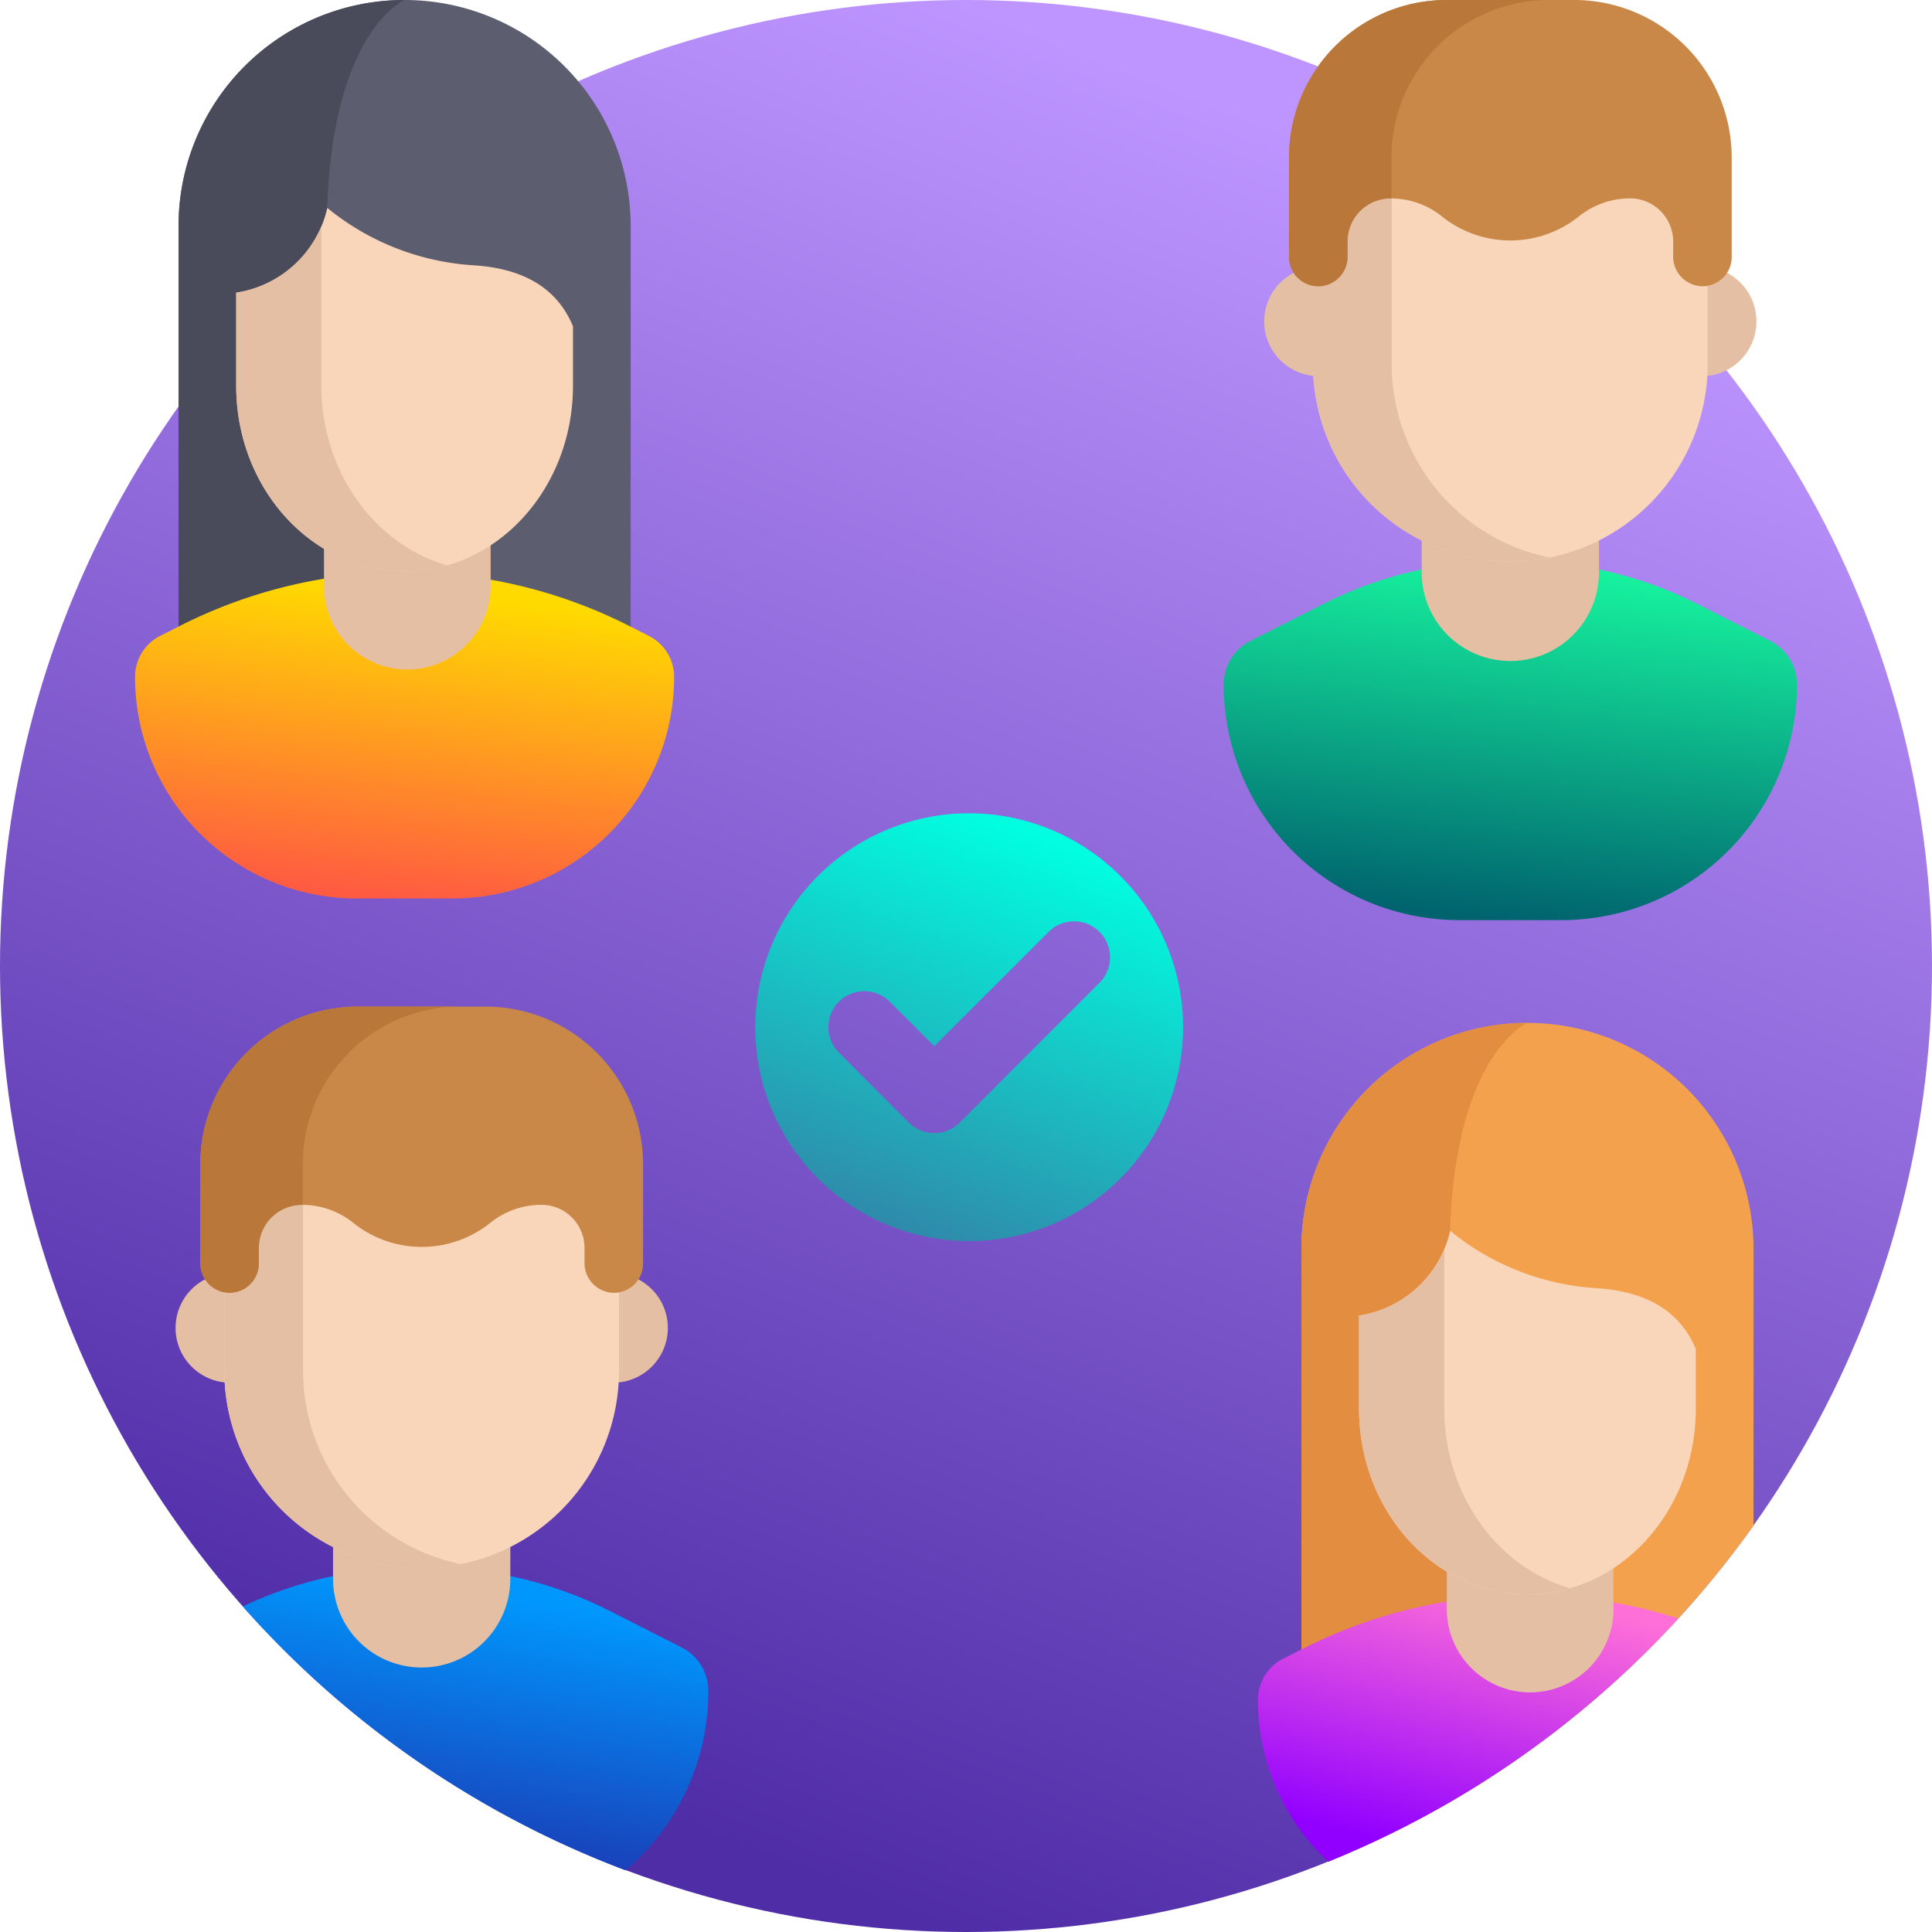 <svg xmlns="http://www.w3.org/2000/svg" id="ic_clients_management" width="140" height="140" viewBox="0 0 140 140">
    <defs>
        <style>
            .cls-1{fill:url(#linear-gradient)}.cls-2{fill:url(#linear-gradient-2)}.cls-3{fill:#e5bfa3}.cls-4{fill:#f9d6b9}.cls-5{fill:#c98847}.cls-6{fill:#ba773a}.cls-7{fill:#5c5e70}.cls-8{fill:#494b5b}.cls-9{fill:url(#linear-gradient-3)}.cls-10{fill:#f4a14e}.cls-11{fill:#e28d40}.cls-12{fill:url(#linear-gradient-4)}.cls-13{fill:url(#linear-gradient-5)}.cls-14{fill:url(#linear-gradient-6)}
        </style>
        <linearGradient id="linear-gradient" x1=".84" x2=".5" y1=".139" y2="1" gradientUnits="objectBoundingBox">
            <stop offset="0" stop-color="#be95ff"/>
            <stop offset="1" stop-color="#4f2da7"/>
        </linearGradient>
        <linearGradient id="linear-gradient-2" x1=".661" x2=".5" y1=".051" y2="1" gradientUnits="objectBoundingBox">
            <stop offset="0" stop-color="#16f29e"/>
            <stop offset="1" stop-color="#00636e"/>
        </linearGradient>
        <linearGradient id="linear-gradient-3" x1=".674" x2=".5" y1=".088" y2="1" gradientUnits="objectBoundingBox">
            <stop offset="0" stop-color="#ffda00"/>
            <stop offset="1" stop-color="#ff5b41"/>
        </linearGradient>
        <linearGradient id="linear-gradient-4" x1=".851" x2=".5" y1=".077" y2="1" gradientUnits="objectBoundingBox">
            <stop offset="0" stop-color="#ff6fd8"/>
            <stop offset="1" stop-color="#9100ff"/>
        </linearGradient>
        <linearGradient id="linear-gradient-5" x1=".714" x2=".5" y1=".15" y2="1" gradientUnits="objectBoundingBox">
            <stop offset="0" stop-color="#0097fd"/>
            <stop offset="1" stop-color="#1b39b4"/>
        </linearGradient>
        <linearGradient id="linear-gradient-6" x1=".679" x2=".334" y1=".053" y2=".971" gradientUnits="objectBoundingBox">
            <stop offset="0" stop-color="#00ffe0"/>
            <stop offset="1" stop-color="#2f8aaa"/>
        </linearGradient>
    </defs>
    <circle id="Ellipse_165" cx="70" cy="70" r="70" class="cls-1" data-name="Ellipse 165"/>
    <path id="Path_8646" d="M365.828 156.832a17.079 17.079 0 0 1-17.079 17.079h-7.386a17.079 17.079 0 0 1-17.079-17.079 3.535 3.535 0 0 1 1.935-3.152l5.229-2.653a28.91 28.91 0 0 1 9.41-2.9l4.2-.538 1.268.162 2.929.375a28.912 28.912 0 0 1 9.411 2.9l5.229 2.654a3.535 3.535 0 0 1 1.933 3.152z" class="cls-2" data-name="Path 8646" transform="translate(-235.612 -107.235)"/>
    <g id="Group_904" data-name="Group 904" transform="translate(91.608 19.319)">
        <path id="Path_8647" d="M389.608 126.446v6.9a6.423 6.423 0 0 1-6.423 6.423 6.423 6.423 0 0 1-6.423-6.423v-6.9z" class="cls-3" data-name="Path 8647" transform="translate(-365.348 -111.189)"/>
        <circle id="Ellipse_166" cx="3.97" cy="3.97" r="3.97" class="cls-3" data-name="Ellipse 166"/>
        <circle id="Ellipse_167" cx="3.97" cy="3.97" r="3.97" class="cls-3" data-name="Ellipse 167" transform="translate(27.731)"/>
    </g>
    <path id="Path_8648" d="M376.552 39.681l-28.6-1.523v15.954a14.3 14.3 0 0 0 14.3 14.3 14.3 14.3 0 0 0 14.3-14.3V39.681z" class="cls-4" data-name="Path 8648" transform="translate(-252.807 -27.724)"/>
    <path id="Path_8649" d="M353.656 54.111v-15.65l-5.707-.3v15.95a14.3 14.3 0 0 0 14.3 14.3 14.337 14.337 0 0 0 2.853-.285 14.305 14.305 0 0 1-11.446-14.015z" class="cls-3" data-name="Path 8649" transform="translate(-252.806 -27.723)"/>
    <path id="Path_8650" d="M373.669 11.423v7.2a2.12 2.12 0 0 1-2.169 2.12 2.149 2.149 0 0 1-2.072-2.163V17.5a3.125 3.125 0 0 0-3.124-3.124 5.906 5.906 0 0 0-3.7 1.3 7.94 7.94 0 0 1-9.944 0 5.646 5.646 0 0 0-.562-.4l-.007-.005a5.874 5.874 0 0 0-1.172-.561 5.985 5.985 0 0 0-1.965-.331 3.124 3.124 0 0 0-3.122 3.125v1.131a2.121 2.121 0 0 1-4.241 0v-7.2A11.421 11.421 0 0 1 353.008 0h9.239a11.422 11.422 0 0 1 11.422 11.423z" class="cls-5" data-name="Path 8650" transform="translate(-248.184 -.001)"/>
    <path id="Path_8651" d="M360.437 0a11.421 11.421 0 0 0-11.42 11.423v2.951a.529.529 0 0 0-.066 0 3.124 3.124 0 0 0-3.123 3.126v1.128a2.12 2.12 0 1 1-4.24 0v-7.2A11.42 11.42 0 0 1 353.009 0z" class="cls-6" data-name="Path 8651" transform="translate(-248.185)"/>
    <path id="Path_8652" d="M80.08 16.38v32.226l-2.546-1.2v4.946H48.491V48.74l-1.174.62V16.38A16.368 16.368 0 0 1 63.7 0a16.381 16.381 0 0 1 16.38 16.38z" class="cls-7" data-name="Path 8652" transform="translate(-34.379)"/>
    <path id="Path_8653" d="M63.388 52.349l.134.586-10.248-.586-4.783-.274V48.74l-1.174.62V16.38A16.368 16.368 0 0 1 63.7 0s-5.186 2.171-5.609 15.063c-.391 11.729 4.422 33.451 5.297 37.286z" class="cls-8" data-name="Path 8653" transform="translate(-34.378)"/>
    <path id="Path_8654" d="M74.848 159.215a16.059 16.059 0 0 1-16.059 16.06h-6.945a16.06 16.06 0 0 1-16.06-16.06 3.325 3.325 0 0 1 1.82-2.965l1.431-.726a35.978 35.978 0 0 1 16.281-3.895 35.977 35.977 0 0 1 16.282 3.9l1.431.726a3.324 3.324 0 0 1 1.819 2.96z" class="cls-9" data-name="Path 8654" transform="translate(-25.999 -110.169)"/>
    <path id="Path_8655" d="M97.934 132.908v6.132a6.04 6.04 0 0 1-6.039 6.039 6.04 6.04 0 0 1-6.039-6.039v-6.132z" class="cls-3" data-name="Path 8655" transform="translate(-62.379 -96.566)"/>
    <path id="Path_8656" d="M79.819 59.254a18.546 18.546 0 0 1-10.632-4.162v.025a8 8 0 0 1-6.594 6.12v6.747c0 7.427 5.463 13.447 12.2 13.447 6.739 0 12.2-6.021 12.2-13.447v-4.316c-.946-2.275-2.962-4.139-7.174-4.414z" class="cls-4" data-name="Path 8656" transform="translate(-45.473 -40.028)"/>
    <path id="Path_8657" d="M68.765 71.531V59.974a8.041 8.041 0 0 1-6.176 4.81v6.747c0 7.427 5.463 13.447 12.2 13.447a11.154 11.154 0 0 0 3.088-.435c-5.241-1.507-9.112-6.761-9.112-13.012z" class="cls-3" data-name="Path 8657" transform="translate(-45.475 -43.575)"/>
    <path id="Path_8658" d="M377.645 287.457v20.049a70.645 70.645 0 0 1-15.695 15.92h-15.891v-3.609l-1.177.62v-32.98a16.357 16.357 0 0 1 16.38-16.38 16.377 16.377 0 0 1 16.383 16.38z" class="cls-10" data-name="Path 8658" transform="translate(-250.578 -196.954)"/>
    <path id="Path_8659" d="M360.954 323.426l.134.586-10.248-.586-4.783-.274v-3.334l-1.174.62v-32.98a16.367 16.367 0 0 1 16.38-16.38s-5.186 2.171-5.608 15.063c-.384 11.728 4.425 33.451 5.299 37.285z" class="cls-11" data-name="Path 8659" transform="translate(-250.579 -196.955)"/>
    <path id="Path_8660" d="M363.82 424.4a70.091 70.091 0 0 1-25.36 17.626 16.008 16.008 0 0 1-5.1-11.74 3.326 3.326 0 0 1 1.82-2.966l1.331-.677.1-.049a35.967 35.967 0 0 1 22.52-3.349q1.071.189 2.131.44a39.17 39.17 0 0 1 2.558.715z" class="cls-12" data-name="Path 8660" transform="translate(-242.204 -307.119)"/>
    <path id="Path_8661" d="M395.5 403.98v6.132a6.039 6.039 0 0 1-6.039 6.039 6.04 6.04 0 0 1-6.039-6.039v-6.132z" class="cls-3" data-name="Path 8661" transform="translate(-278.58 -293.516)"/>
    <path id="Path_8662" d="M377.385 330.326a18.546 18.546 0 0 1-10.632-4.162v.025a8 8 0 0 1-6.594 6.12v6.747c0 7.427 5.463 13.447 12.2 13.447 6.74 0 12.2-6.021 12.2-13.447v-4.316c-.944-2.275-2.959-4.14-7.174-4.414z" class="cls-4" data-name="Path 8662" transform="translate(-261.674 -236.978)"/>
    <path id="Path_8663" d="M366.332 342.6v-11.553a8.041 8.041 0 0 1-6.176 4.81v6.743c0 7.427 5.463 13.447 12.2 13.447a11.156 11.156 0 0 0 3.088-.435c-5.244-1.503-9.112-6.757-9.112-13.012z" class="cls-3" data-name="Path 8663" transform="translate(-261.675 -240.526)"/>
    <path id="Path_8665" d="M98.083 423.57a17.036 17.036 0 0 1-6 13 70.118 70.118 0 0 1-27.734-19.12 28.927 28.927 0 0 1 6.537-2.2c.734-.154 1.48-.28 2.226-.377l2.443-.311 1.754-.226 1.268.163.477.06h.006l2.446.311c.749.1 1.489.22 2.226.377a28.87 28.87 0 0 1 7.186 2.517l5.229 2.654a3.537 3.537 0 0 1 1.936 3.152z" class="cls-13" data-name="Path 8665" transform="translate(-46.753 -301.038)"/>
    <g id="Group_905" data-name="Group 905" transform="translate(12.722 92.256)">
        <path id="Path_8666" d="M101.107 393.183v6.9a6.423 6.423 0 0 1-6.423 6.423 6.423 6.423 0 0 1-6.423-6.423v-6.9z" class="cls-3" data-name="Path 8666" transform="translate(-76.849 -377.928)"/>
        <circle id="Ellipse_168" cx="3.97" cy="3.97" r="3.97" class="cls-3" data-name="Ellipse 168"/>
        <circle id="Ellipse_169" cx="3.97" cy="3.97" r="3.97" class="cls-3" data-name="Ellipse 169" transform="translate(27.731)"/>
    </g>
    <path id="Path_8667" d="M88.051 306.418l-28.6-1.522v15.954a14.3 14.3 0 0 0 14.3 14.3 14.3 14.3 0 0 0 14.3-14.3v-14.432z" class="cls-4" data-name="Path 8667" transform="translate(-43.193 -221.526)"/>
    <path id="Path_8668" d="M65.156 320.849V305.2l-5.707-.3v15.954a14.3 14.3 0 0 0 14.3 14.3 14.357 14.357 0 0 0 2.853-.285 14.305 14.305 0 0 1-11.446-14.02z" class="cls-3" data-name="Path 8668" transform="translate(-43.193 -221.525)"/>
    <path id="Path_8669" d="M85.168 278.159v7.2A2.12 2.12 0 0 1 83 287.483a2.149 2.149 0 0 1-2.072-2.163v-1.089a3.125 3.125 0 0 0-3.124-3.124 5.906 5.906 0 0 0-3.7 1.3 7.94 7.94 0 0 1-9.944 0 5.665 5.665 0 0 0-.562-.4l-.012-.007a5.873 5.873 0 0 0-1.172-.561 5.985 5.985 0 0 0-1.965-.331 3.124 3.124 0 0 0-3.122 3.125v1.131a2.121 2.121 0 0 1-4.241 0v-7.2a11.421 11.421 0 0 1 11.421-11.422h9.239a11.422 11.422 0 0 1 11.422 11.417z" class="cls-5" data-name="Path 8669" transform="translate(-38.57 -193.801)"/>
    <path id="Path_8670" d="M71.936 266.734a11.421 11.421 0 0 0-11.42 11.423v2.952a.521.521 0 0 0-.066 0 3.124 3.124 0 0 0-3.123 3.126v1.128a2.12 2.12 0 0 1-4.24 0v-7.2a11.421 11.421 0 0 1 11.42-11.423z" class="cls-6" data-name="Path 8670" transform="translate(-38.572 -193.799)"/>
    <path id="Path_8704" d="M186.477 185.307a15.5 15.5 0 1 0 15.5 15.5 15.518 15.518 0 0 0-15.5-15.5zm9.441 12.281l-10.128 10.129a2.609 2.609 0 0 1-3.69 0l-5.064-5.064a2.609 2.609 0 0 1 3.69-3.69l3.22 3.22 8.284-8.284a2.609 2.609 0 0 1 3.69 3.69z" class="cls-14" data-name="Path 8704" transform="translate(-116.245 -126.373)"/>
</svg>
